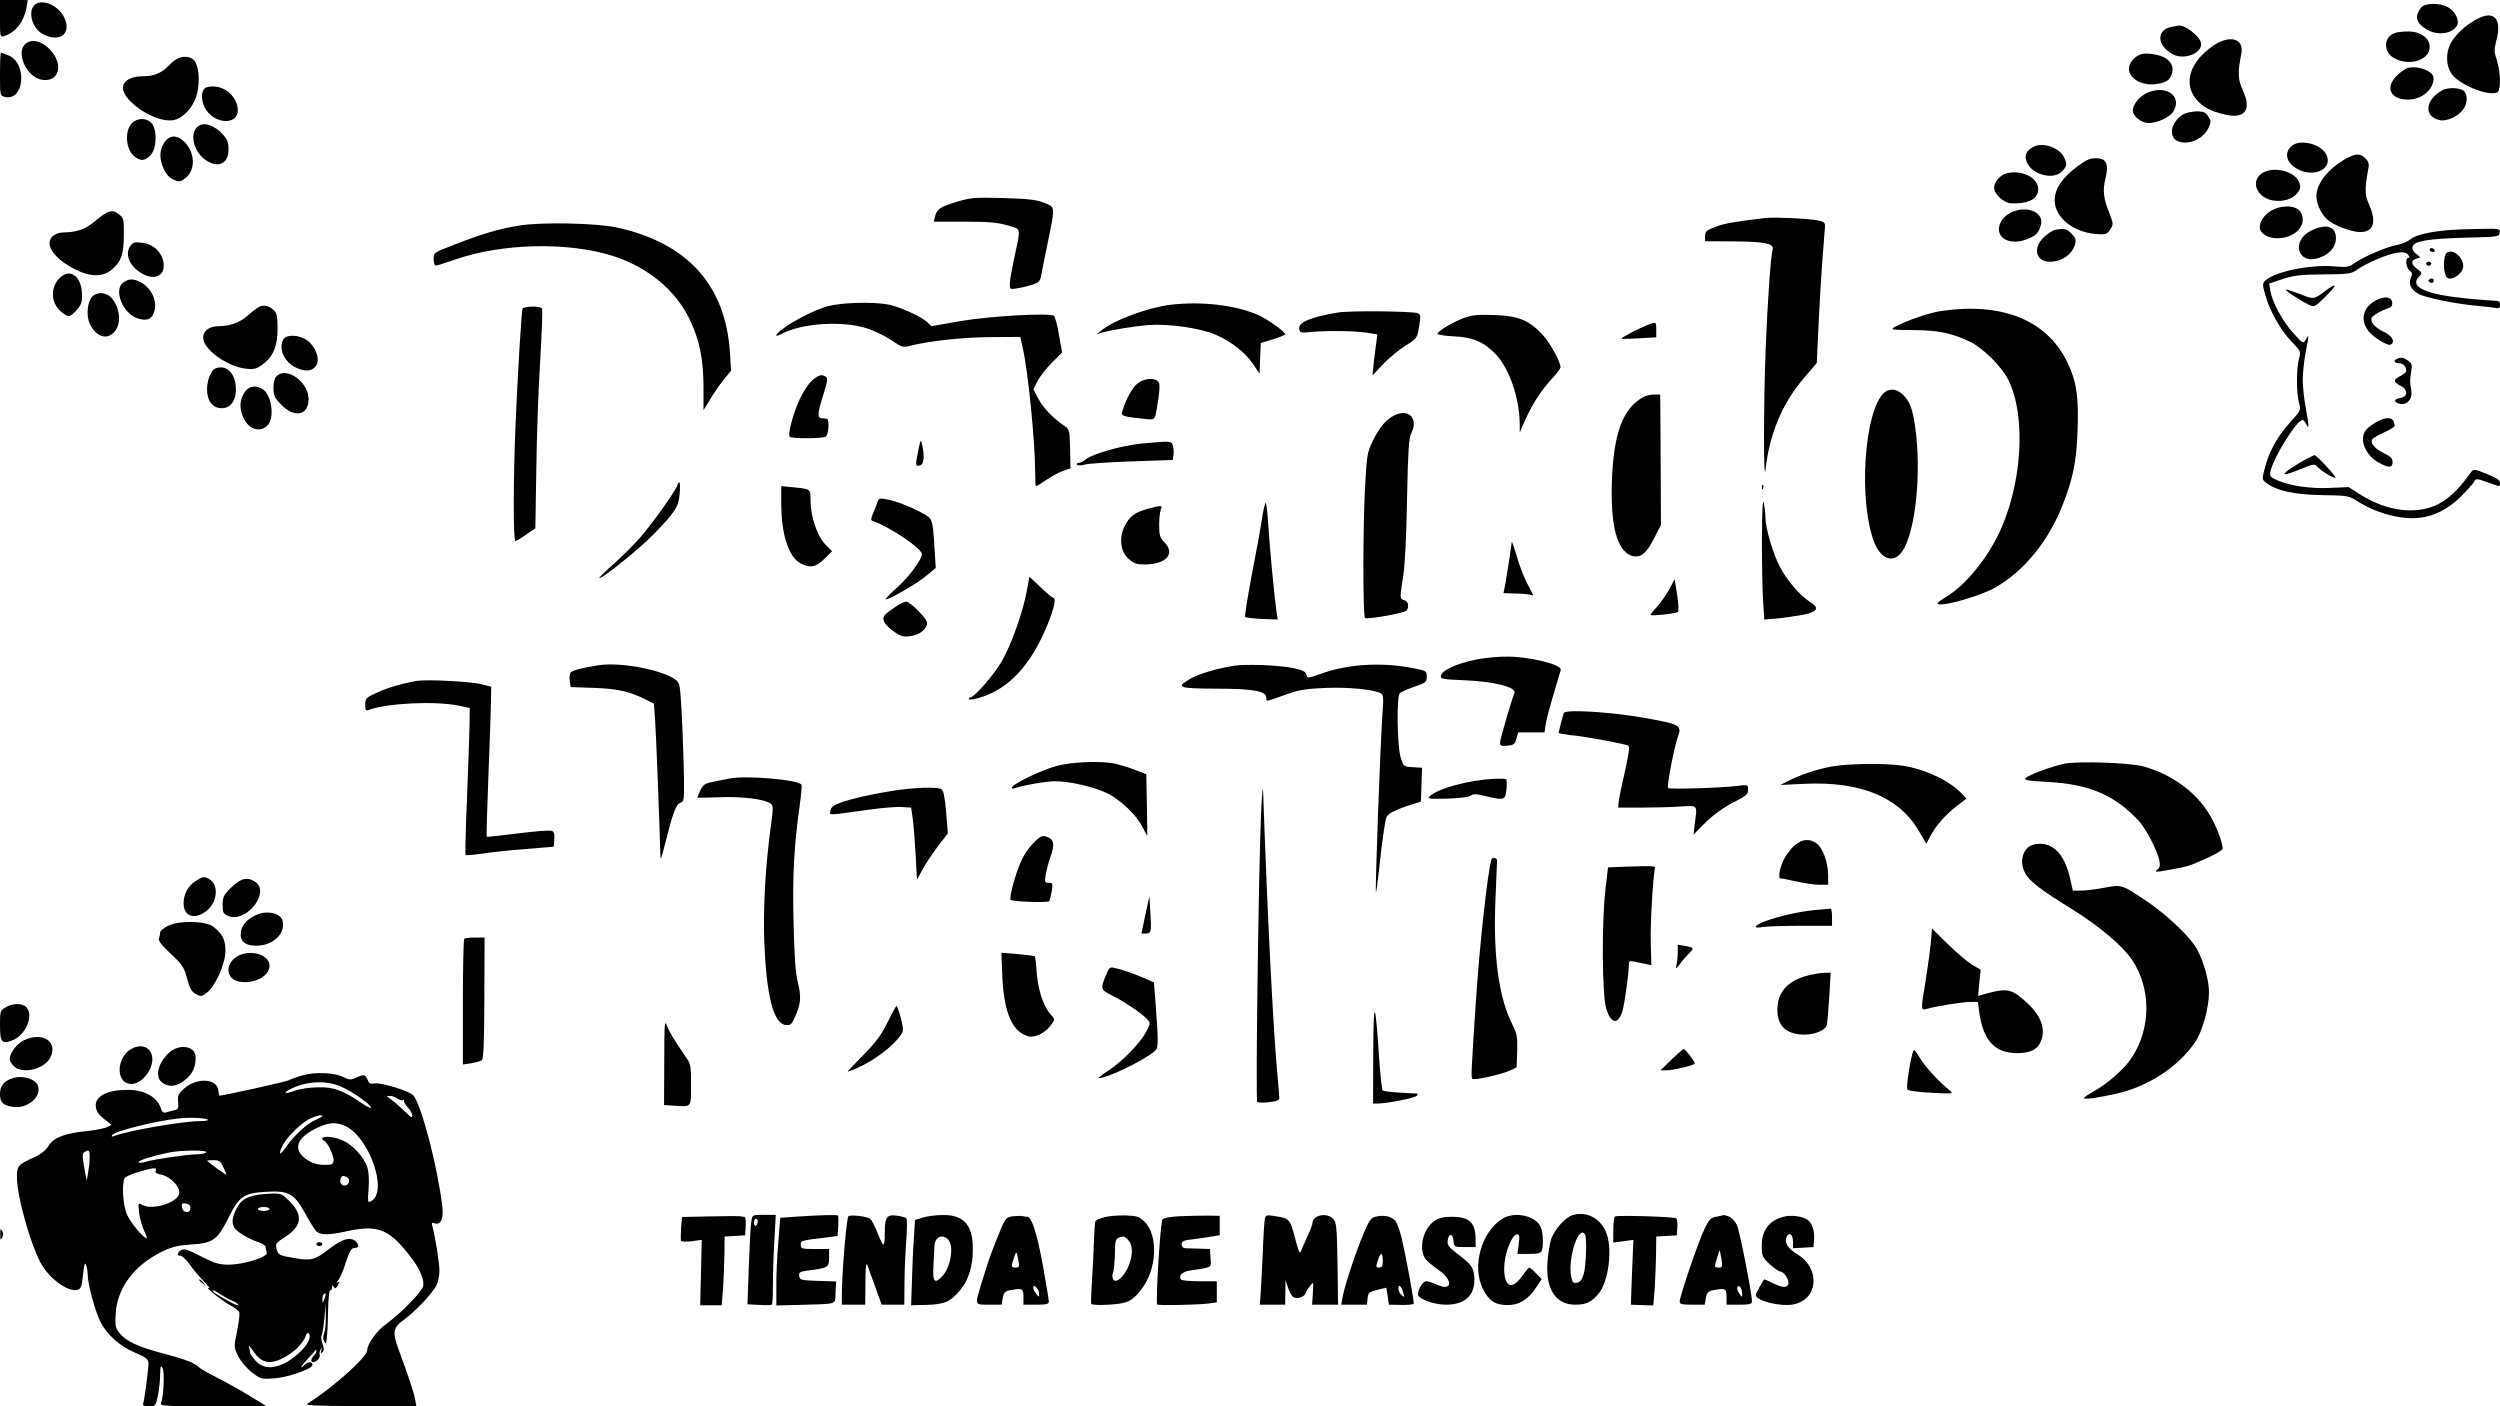 <?xml version="1.0" standalone="no"?>
<!DOCTYPE svg PUBLIC "-//W3C//DTD SVG 20010904//EN"
 "http://www.w3.org/TR/2001/REC-SVG-20010904/DTD/svg10.dtd">
<svg version="1.0" xmlns="http://www.w3.org/2000/svg"
 width="1280pt" height="720pt" viewBox="0 0 1280 720"
 preserveAspectRatio="xMidYMid meet">

<g transform="translate(0,720) scale(0.1,-0.1)"
fill="#000000" stroke="none">
<path d="M0 7104 c0 -94 0 -95 23 -88 56 17 100 74 112 142 l7 42 -71 0 -71 0
0 -96z"/>
<path d="M190 7183 c-52 -21 -33 -125 30 -158 85 -44 146 1 111 81 -26 58 -96
96 -141 77z"/>
<path d="M12398 7163 c-37 -44 -29 -80 25 -113 55 -34 134 -24 157 20 14 27
-11 75 -50 95 -40 21 -113 20 -132 -2z"/>
<path d="M12685 7104 c-50 -26 -95 -64 -126 -107 -36 -50 -40 -122 -9 -172 34
-55 183 -118 234 -99 22 8 21 99 0 165 -14 41 -14 57 -5 92 33 117 -5 167 -94
121z"/>
<path d="M11120 7063 c-82 -15 -78 -98 7 -142 55 -28 143 4 143 53 0 35 -83
102 -118 95 -4 -1 -18 -4 -32 -6z"/>
<path d="M12254 7028 c-49 -23 -50 -91 -2 -122 77 -48 188 -17 188 54 0 46
-49 80 -113 79 -29 0 -62 -5 -73 -11z"/>
<path d="M11336 6969 c-124 -83 -160 -195 -90 -279 33 -38 73 -60 144 -76 103
-25 140 22 94 122 -27 59 -28 90 -8 192 14 73 -58 95 -140 41z"/>
<path d="M125 6970 c-35 -38 -1 -134 58 -167 38 -21 85 -16 103 12 55 84 -95
228 -161 155z"/>
<path d="M0 6820 c0 -107 0 -110 24 -116 100 -25 118 171 20 212 -19 8 -36 14
-39 14 -3 0 -5 -49 -5 -110z"/>
<path d="M10965 6923 c-33 -8 -65 -45 -65 -73 0 -57 76 -95 154 -78 36 7 50
16 61 38 18 35 8 69 -27 92 -26 17 -93 29 -123 21z"/>
<path d="M905 6898 c-11 -6 -27 -19 -35 -28 -38 -41 -78 -60 -130 -60 -113 0
-145 -60 -69 -132 73 -70 177 -110 232 -89 50 19 95 77 108 139 13 66 6 138
-18 164 -18 20 -58 23 -88 6z"/>
<path d="M12332 6853 c-12 -2 -38 -19 -57 -37 -66 -62 -38 -126 54 -126 70 0
131 51 131 110 0 34 -72 64 -128 53z"/>
<path d="M1058 6753 c-26 -7 -32 -56 -12 -99 46 -97 188 -99 170 -2 -14 73
-87 120 -158 101z"/>
<path d="M12505 6738 c-89 -49 -97 -135 -14 -153 34 -8 92 17 119 53 25 31 26
80 3 98 -22 16 -81 17 -108 2z"/>
<path d="M10994 6725 c-39 -17 -74 -60 -74 -91 0 -29 44 -64 81 -64 44 0 106
29 125 57 51 79 -34 141 -132 98z"/>
<path d="M11179 6615 c-33 -18 -59 -57 -59 -89 0 -84 145 -70 187 18 15 32 15
37 -1 60 -13 21 -24 26 -59 26 -23 -1 -54 -7 -68 -15z"/>
<path d="M670 6563 c-32 -41 -24 -127 14 -160 35 -30 57 -29 87 3 32 34 35
130 5 163 -28 31 -79 28 -106 -6z"/>
<path d="M1030 6562 c-69 -24 -45 -147 37 -190 59 -32 103 -4 103 64 0 36 -6
51 -32 79 -33 36 -80 56 -108 47z"/>
<path d="M840 6468 c-25 -41 -25 -81 -1 -134 12 -27 29 -45 50 -54 29 -12 35
-11 59 7 54 40 52 131 -4 187 -38 38 -79 35 -104 -6z"/>
<path d="M11730 6450 c-39 -39 -20 -92 44 -121 86 -38 172 13 136 81 -30 56
-140 80 -180 40z"/>
<path d="M10411 6448 c-36 -19 -47 -42 -35 -75 23 -66 137 -98 182 -50 25 27
27 36 10 71 -22 50 -109 80 -157 54z"/>
<path d="M12012 6388 c-92 -52 -152 -127 -152 -193 0 -40 28 -98 59 -122 32
-26 103 -54 149 -60 82 -9 105 43 61 141 -22 50 -22 78 -3 183 5 23 1 36 -15
52 -27 27 -48 26 -99 -1z"/>
<path d="M10628 6342 c-73 -57 -108 -110 -108 -168 0 -86 94 -163 211 -172 51
-4 57 -2 73 23 17 26 17 29 -4 84 -31 77 -35 115 -20 177 18 76 5 104 -49 104
-32 0 -52 -9 -103 -48z"/>
<path d="M11576 6309 c-53 -42 -19 -120 59 -135 52 -9 104 6 128 38 17 23 18
31 8 57 -25 58 -141 83 -195 40z"/>
<path d="M10275 6313 c-33 -8 -65 -44 -65 -74 0 -33 50 -79 88 -80 78 -3 126
17 136 57 16 64 -72 118 -159 97z"/>
<path d="M4896 6166 c-84 -26 -100 -37 -109 -76 l-6 -25 157 0 c124 0 170 -4
221 -19 72 -22 69 -3 32 -176 -11 -52 -21 -108 -21 -124 0 -28 1 -28 39 -22
22 3 57 12 78 19 33 11 39 17 45 52 4 22 19 99 34 170 37 183 38 173 -21 197
-40 16 -81 20 -210 24 -148 4 -166 2 -239 -20z"/>
<path d="M11680 6140 c-61 -11 -110 -57 -110 -105 0 -29 42 -55 88 -55 73 0
132 43 132 95 0 52 -42 77 -110 65z"/>
<path d="M10316 6120 c-64 -20 -100 -83 -72 -126 22 -32 76 -41 131 -20 49 19
62 32 74 73 17 59 -54 98 -133 73z"/>
<path d="M550 6113 c-8 -3 -37 -23 -63 -45 -50 -42 -94 -57 -159 -58 -50 0
-82 -31 -73 -68 10 -40 59 -86 131 -122 77 -39 142 -39 188 1 47 41 59 76 60
172 1 82 -1 90 -23 108 -24 19 -35 22 -61 12z"/>
<path d="M9040 6084 c-162 -19 -209 -28 -256 -45 -47 -18 -54 -24 -54 -47 l0
-27 148 -1 c158 -1 207 -11 198 -42 -10 -32 -26 -265 -36 -512 -11 -283 -11
-713 0 -610 20 178 86 336 195 463 l67 79 9 196 c5 109 14 260 20 337 6 77 12
151 13 164 1 21 -5 26 -34 32 -44 10 -224 18 -270 13z"/>
<path d="M2658 6045 c-105 -17 -187 -41 -330 -97 -107 -41 -108 -41 -108 -75
0 -18 5 -33 11 -33 6 0 49 14 96 30 241 85 582 93 813 19 177 -58 316 -172
389 -320 52 -107 72 -203 73 -351 l0 -118 35 57 c19 32 50 77 70 101 l36 44
-6 96 c-23 343 -218 558 -578 637 -105 23 -389 29 -501 10z"/>
<path d="M11833 6019 c-102 -50 -72 -173 35 -141 57 17 92 56 92 103 0 61 -50
76 -127 38z"/>
<path d="M10522 6023 c-12 -2 -38 -19 -57 -37 -59 -56 -42 -126 31 -126 61 0
116 39 129 92 5 21 1 33 -19 52 -24 25 -37 28 -84 19z"/>
<path d="M12550 6023 c-104 -8 -181 -25 -208 -48 -15 -12 -47 -26 -72 -30 -49
-8 -173 -61 -219 -95 -26 -18 -38 -19 -99 -14 -119 11 -302 -26 -352 -71 -16
-15 -17 -21 -4 -68 21 -82 80 -187 135 -244 49 -51 50 -52 40 -90 -14 -49 -14
-177 0 -226 10 -37 9 -39 -46 -100 -64 -70 -106 -146 -129 -233 -15 -58 -15
-59 7 -76 50 -40 145 -61 287 -63 133 -2 136 -3 185 -34 64 -41 142 -69 219
-80 117 -17 215 18 305 106 32 32 63 66 68 76 9 18 12 18 68 -2 71 -25 65 -25
65 -3 0 14 -18 26 -67 45 -64 26 -69 26 -81 10 -100 -142 -185 -196 -312 -196
-80 -1 -177 30 -257 82 l-58 37 -92 -4 c-102 -5 -206 10 -271 38 -39 17 -42
22 -37 47 16 73 135 263 164 263 4 0 13 -10 19 -22 15 -33 15 -6 -3 85 -8 43
-15 107 -15 142 0 35 7 99 15 142 18 93 18 95 1 65 -13 -23 -13 -23 -64 32
-55 61 -109 160 -118 218 l-6 36 68 23 c57 19 93 23 210 24 128 1 143 3 172
24 48 34 158 81 205 87 32 5 46 2 56 -10 9 -11 10 -16 2 -16 -17 0 -13 -51 6
-65 14 -10 15 -17 7 -36 -14 -31 -1 -60 37 -83 32 -19 186 -51 294 -61 39 -3
82 -9 98 -11 22 -5 27 -2 27 15 0 15 -6 21 -22 21 -13 0 -72 5 -133 10 -227
22 -313 60 -258 116 16 15 15 18 -10 36 -33 24 -35 44 -5 54 l21 6 -22 18
c-14 10 -22 24 -19 36 5 29 77 42 270 47 168 4 173 5 176 25 3 21 1 22 -100
20 -57 -1 -123 -3 -148 -5z"/>
<path d="M665 5937 c-23 -35 -6 -88 40 -123 75 -57 144 -34 132 43 -9 53 -53
94 -110 100 -40 5 -47 3 -62 -20z"/>
<path d="M12440 5920 c0 -5 7 -10 16 -10 8 0 12 5 9 10 -3 6 -10 10 -16 10 -5
0 -9 -4 -9 -10z"/>
<path d="M12528 5906 c-22 -16 -19 -115 3 -129 21 -13 66 14 78 46 17 44 -46
109 -81 83z"/>
<path d="M12422 5849 c2 -6 8 -10 13 -10 5 0 11 4 13 10 2 6 -4 11 -13 11 -9
0 -15 -5 -13 -11z"/>
<path d="M305 5776 c-48 -48 -45 -127 6 -170 39 -33 45 -33 80 5 23 25 29 40
29 76 0 97 -60 144 -115 89z"/>
<path d="M12441 5771 c-10 -6 -10 -10 -1 -16 13 -8 24 -1 19 14 -3 6 -10 7
-18 2z"/>
<path d="M632 5754 c-52 -36 -5 -158 72 -184 47 -15 72 -6 85 32 19 54 -13
124 -69 153 -37 19 -60 19 -88 -1z"/>
<path d="M11905 5710 c-59 -44 -59 -44 -130 -15 -37 14 -69 24 -71 22 -5 -5
78 -59 119 -78 27 -12 30 -10 85 44 62 62 60 74 -3 27z"/>
<path d="M478 5687 c-24 -18 -36 -75 -26 -120 13 -60 64 -102 104 -87 66 25
72 133 12 198 -24 24 -64 28 -90 9z"/>
<path d="M12180 5669 c-76 -31 -100 -97 -57 -159 22 -34 102 -84 118 -74 24
14 7 45 -36 65 -46 22 -71 51 -62 72 5 12 53 39 90 51 12 4 17 14 15 28 -3 26
-30 32 -68 17z"/>
<path d="M4234 5631 c-63 -18 -174 -74 -231 -118 -37 -28 -38 -42 -2 -23 101
55 308 69 434 30 39 -12 96 -40 128 -61 53 -37 61 -39 95 -30 95 25 269 44
412 45 l154 1 12 -54 c28 -122 63 -477 64 -633 0 -43 2 -78 4 -78 2 0 27 15
55 34 28 19 67 40 86 46 l36 12 -2 100 c-3 99 -3 100 -33 120 -57 39 -108 93
-131 139 l-24 46 22 43 c12 24 45 66 74 94 l51 51 -16 90 c-8 50 -20 94 -26
98 -21 16 -327 -1 -479 -27 l-148 -26 -22 21 c-31 29 -140 78 -200 90 -80 15
-244 10 -313 -10z"/>
<path d="M5996 5640 c-118 -14 -294 -79 -361 -135 l-20 -17 20 7 c43 14 171
35 248 41 104 7 264 -16 342 -50 82 -37 151 -91 190 -149 l34 -50 3 79 3 78
63 19 c34 10 62 22 62 26 0 13 -95 80 -142 100 -115 49 -285 69 -442 51z"/>
<path d="M1325 5628 c-11 -6 -37 -26 -57 -44 -39 -35 -91 -54 -148 -54 -48 0
-80 -24 -80 -59 0 -60 126 -150 222 -159 41 -4 53 0 83 22 55 42 76 94 76 183
0 61 -4 80 -18 94 -25 24 -54 30 -78 17z"/>
<path d="M2675 5618 c-5 -18 -24 -324 -35 -583 -12 -278 -13 -605 -1 -605 5 0
30 15 55 33 l47 32 5 305 c2 168 11 419 20 557 8 139 13 257 9 263 -9 15 -95
13 -100 -2z"/>
<path d="M9941 5608 c-61 -8 -188 -52 -241 -83 -23 -13 -15 -14 90 -15 130 0
203 -15 297 -60 67 -33 159 -124 194 -192 97 -189 72 -556 -55 -806 -66 -131
-171 -254 -263 -309 -24 -14 -43 -28 -43 -32 0 -25 217 35 298 82 145 84 268
234 341 417 55 139 72 224 78 381 7 178 -5 258 -54 358 -105 212 -331 304
-642 259z"/>
<path d="M6850 5600 c-140 -24 -203 -50 -198 -83 3 -20 7 -22 58 -17 83 8 218
6 284 -3 l58 -9 -6 -46 c-4 -26 -9 -73 -13 -106 l-6 -58 53 56 c29 31 81 74
114 95 61 38 62 39 72 100 8 51 8 61 -6 67 -24 11 -349 14 -410 4z"/>
<path d="M7495 5572 c-58 -22 -135 -68 -135 -81 0 -5 37 -11 83 -13 99 -4 158
-30 219 -96 67 -73 117 -220 119 -350 l0 -47 17 40 c44 102 88 172 156 245 20
22 36 44 36 49 0 28 -53 125 -91 166 -70 76 -125 98 -249 102 -84 3 -115 0
-155 -15z"/>
<path d="M8425 5532 c-54 -23 -128 -63 -123 -66 1 -2 42 -1 91 2 l87 5 0 38
c0 44 0 44 -55 21z"/>
<path d="M1450 5461 c-25 -47 5 -114 65 -143 49 -24 88 -19 106 14 17 32 -5
92 -45 123 -42 32 -110 35 -126 6z"/>
<path d="M12273 5363 c-22 -8 -14 -23 11 -23 21 0 36 -16 36 -41 0 -4 -13 -15
-30 -24 -38 -20 -38 -30 1 -50 40 -21 38 -58 -4 -63 -33 -4 -31 -25 2 -30 37
-6 64 26 57 68 -8 44 -8 56 0 101 5 31 2 39 -17 53 -24 16 -35 18 -56 9z"/>
<path d="M1102 5313 c-21 -8 -42 -60 -42 -106 0 -60 29 -97 76 -97 48 0 77 45
71 113 -6 72 -52 112 -105 90z"/>
<path d="M1416 5274 c-10 -9 -16 -33 -16 -60 0 -38 6 -51 38 -84 67 -72 142
-58 142 26 0 88 -113 169 -164 118z"/>
<path d="M4159 5253 c-18 -16 -47 -58 -65 -98 -33 -72 -62 -180 -51 -191 10
-11 175 -10 186 1 15 16 18 89 4 91 -7 1 -20 2 -28 3 -21 2 -19 28 11 122 21
66 23 83 12 90 -21 14 -35 10 -69 -18z"/>
<path d="M5822 5235 c-26 -22 -58 -81 -76 -142 -7 -23 1 -26 117 -38 54 -5 50
-12 67 98 9 61 9 81 0 93 -19 22 -75 17 -108 -11z"/>
<path d="M1250 5188 c-23 -39 -25 -76 -6 -122 26 -62 83 -84 124 -46 41 39 23
163 -27 190 -38 20 -70 12 -91 -22z"/>
<path d="M9664 5200 c-106 -42 -154 -497 -78 -748 31 -103 93 -141 143 -88 69
73 108 360 82 607 -13 116 -27 164 -59 199 -31 33 -58 42 -88 30z"/>
<path d="M8415 5168 c-106 -58 -153 -185 -162 -429 -8 -229 25 -357 100 -384
44 -15 77 10 116 89 l35 68 -1 252 c-1 138 -2 288 -2 334 l-1 82 -32 0 c-18 0
-42 -6 -53 -12z"/>
<path d="M7145 5076 c-45 -20 -81 -61 -115 -131 -29 -59 -32 -75 -40 -222 -12
-201 -13 -680 -1 -687 13 -9 205 26 213 38 14 21 8 48 -12 53 -24 6 -24 9 -6
120 9 54 17 206 20 396 5 245 9 314 21 337 38 73 -8 128 -80 96z"/>
<path d="M12170 5041 c-19 -11 -44 -28 -54 -40 -40 -44 -9 -129 62 -169 52
-29 72 -28 72 2 0 19 -10 29 -45 46 -47 23 -71 52 -59 71 4 6 31 22 60 35 30
13 54 28 54 33 0 44 -33 52 -90 22z"/>
<path d="M4702 4896 c-16 -80 -16 -85 8 -79 21 6 25 44 11 108 -6 27 -8 25
-19 -29z"/>
<path d="M5845 4929 c-99 -10 -247 -51 -284 -80 -13 -11 -30 -19 -38 -19 -8 0
-12 -4 -9 -9 4 -5 21 -5 43 1 21 5 130 12 243 16 l205 7 3 24 c2 12 1 34 -2
47 -7 27 -9 27 -161 13z"/>
<path d="M11815 4853 c-63 -33 -128 -77 -117 -81 6 -2 42 10 81 26 62 26 72
28 83 15 18 -22 89 -65 96 -59 5 6 -98 116 -108 116 -3 -1 -18 -8 -35 -17z"/>
<path d="M3470 4720 c0 -18 -132 -204 -194 -274 -33 -38 -96 -100 -139 -138
-42 -37 -73 -68 -68 -68 18 0 201 147 272 219 116 119 133 145 139 212 3 33 2
59 -2 59 -4 0 -8 -4 -8 -10z"/>
<path d="M9021 4704 c0 -11 3 -14 6 -6 3 7 2 16 -1 19 -3 4 -6 -2 -5 -13z"/>
<path d="M4000 4623 c0 -160 38 -276 100 -308 48 -25 79 -19 121 24 l39 39
-34 34 c-41 41 -76 144 -76 224 0 61 2 60 -87 69 l-63 6 0 -88z"/>
<path d="M9021 4445 c0 -121 2 -264 6 -319 l6 -98 71 6 c39 4 98 13 131 19 72
15 82 35 31 66 -50 32 -116 108 -153 179 -35 67 -73 195 -74 251 0 20 -4 54
-8 76 -6 26 -9 -36 -10 -180z"/>
<path d="M4494 4633 c-3 -10 -13 -36 -22 -57 -14 -34 -15 -40 -2 -44 83 -28
250 -140 250 -169 0 -28 -69 -121 -129 -173 -33 -30 -59 -56 -56 -58 8 -8 164
82 209 121 l47 39 -6 97 c-10 156 -9 155 -63 184 -61 33 -137 63 -185 71 -31
6 -38 4 -43 -11z"/>
<path d="M6461 4542 c-7 -48 -31 -179 -53 -291 -21 -112 -36 -206 -33 -210 4
-3 43 -8 87 -10 l80 -3 -6 38 c-10 67 -35 324 -42 442 -4 62 -10 114 -13 117
-4 2 -13 -35 -20 -83z"/>
<path d="M5877 4595 c-66 -18 -93 -38 -118 -87 -31 -61 -23 -132 20 -170 25
-23 41 -28 81 -28 110 0 159 54 103 112 -25 26 -28 37 -28 91 0 34 4 70 9 80
10 20 1 21 -67 2z"/>
<path d="M7740 4425 c-1 -16 -27 -187 -35 -226 l-7 -36 68 -2 c37 -1 72 -5 77
-8 11 -7 10 -3 -26 64 -15 29 -38 89 -51 135 -14 46 -25 79 -26 73z"/>
<path d="M5270 4246 c0 -2 -6 -37 -14 -78 -22 -111 -77 -266 -126 -352 -40
-70 -141 -186 -161 -186 -5 0 -9 -4 -9 -9 0 -6 24 -3 53 6 153 45 267 168 353
382 33 82 43 131 25 131 -4 0 -34 25 -65 55 -31 30 -56 53 -56 51z"/>
<path d="M8548 4185 c-15 -27 -42 -67 -62 -89 -20 -21 -36 -41 -36 -44 0 -8
133 7 141 15 5 5 3 44 -4 88 l-13 80 -26 -50z"/>
<path d="M4585 4093 c-64 -43 -69 -51 -57 -78 6 -13 29 -36 52 -51 32 -22 48
-26 81 -21 43 6 75 28 85 59 4 14 -7 32 -42 68 -27 28 -55 50 -64 50 -8 0 -33
-12 -55 -27z"/>
<path d="M7600 3830 c-111 -15 -214 -56 -222 -88 -5 -18 3 -20 121 -25 150 -6
268 -36 255 -65 -15 -36 -74 -238 -74 -255 0 -15 7 -18 37 -15 33 3 39 7 47
36 l9 32 67 0 68 0 6 43 c4 23 22 92 40 152 18 61 35 117 37 125 8 28 -170 71
-286 68 -27 0 -75 -4 -105 -8z"/>
<path d="M3065 3794 c-80 -12 -134 -26 -143 -37 -5 -7 -8 -26 -5 -43 l5 -32
121 -4 c123 -5 176 -17 264 -60 l41 -21 6 -81 c5 -66 23 -538 27 -691 1 -34 4
-26 23 50 42 166 56 206 79 214 19 7 20 14 19 127 -3 148 -11 349 -18 431 -5
57 -8 63 -39 82 -81 47 -275 81 -380 65z"/>
<path d="M6315 3791 c-90 -15 -179 -42 -222 -67 -75 -44 -61 -49 135 -50 193
0 258 -13 255 -48 -1 -12 4 -16 15 -12 10 3 51 17 92 32 61 22 98 28 201 32
120 4 241 -8 279 -28 13 -7 15 -22 8 -107 -11 -161 -39 -918 -33 -911 2 1 8
50 15 108 11 110 27 229 36 268 5 25 39 43 129 72 l50 16 3 86 3 87 -48 3
c-46 3 -47 4 -61 48 -19 58 -22 313 -5 331 6 6 40 21 75 33 58 20 63 24 63 51
0 29 -3 31 -60 42 -157 33 -330 25 -465 -21 -90 -31 -86 -31 -92 -8 -4 14 -22
22 -64 31 -77 16 -246 22 -309 12z"/>
<path d="M2135 3714 c-70 -12 -154 -36 -207 -61 -54 -25 -58 -29 -58 -61 0
-28 3 -33 18 -27 90 35 342 47 462 22 l55 -12 -1 -90 c-1 -49 -7 -218 -13
-374 -7 -156 -10 -286 -7 -289 3 -2 40 1 83 7 43 7 143 18 223 24 l145 12 3
38 c2 27 -1 39 -13 43 -9 4 -87 -2 -173 -13 -86 -11 -158 -19 -160 -17 -2 1 2
145 9 321 7 175 13 347 13 383 l1 64 -55 14 c-57 13 -273 24 -325 16z"/>
<path d="M8006 3549 c-10 -35 -26 -97 -26 -101 0 -3 28 -8 63 -12 77 -7 279
-45 294 -54 8 -5 2 -45 -17 -130 -16 -68 -30 -138 -32 -155 l-3 -32 110 0 c61
0 151 2 200 5 102 6 95 14 82 -89 l-6 -54 46 47 c53 54 106 92 181 130 43 22
52 31 52 53 0 26 0 26 -57 19 -74 -10 -342 -18 -352 -11 -9 5 31 211 49 260
23 62 14 67 -180 101 -174 30 -398 43 -404 23z"/>
<path d="M5412 3279 c-75 -19 -232 -95 -232 -112 0 -5 8 -6 18 -2 38 14 156
35 203 35 76 0 197 -28 265 -60 72 -35 154 -114 185 -177 12 -24 22 -43 23
-41 0 2 0 73 -2 158 l-3 156 -57 22 c-31 12 -77 26 -102 32 -72 15 -217 10
-298 -11z"/>
<path d="M10570 3290 c-63 -13 -187 -59 -199 -74 -9 -10 13 -14 106 -19 217
-11 346 -65 471 -197 38 -40 98 -155 108 -206 5 -27 2 -38 -12 -48 -15 -12 -5
-12 60 0 98 17 104 19 199 62 42 19 77 40 77 47 0 33 -36 126 -72 182 -71 113
-191 199 -334 239 -69 19 -332 28 -404 14z"/>
<path d="M9375 3275 c-77 -15 -158 -42 -220 -74 l-40 -20 125 6 c287 13 483
-68 584 -241 l39 -66 19 37 c31 57 77 110 134 154 l52 40 -21 23 c-65 69 -187
127 -307 146 -88 13 -279 11 -365 -5z"/>
<path d="M3735 3214 c-11 -3 -45 -9 -76 -15 -50 -10 -58 -15 -73 -45 -9 -19
-16 -36 -16 -38 0 -1 50 0 111 2 115 5 233 -9 264 -32 15 -11 15 -20 1 -121
-27 -200 -39 -414 -33 -585 11 -279 47 -421 110 -428 24 -3 30 2 48 43 30 67
32 102 14 175 -12 47 -18 131 -22 307 -6 239 2 389 32 603 7 52 11 98 9 102
-16 26 -284 49 -369 32z"/>
<path d="M7655 3213 c-135 -7 -291 -49 -335 -90 -13 -13 -1 -14 90 -12 63 2
111 8 120 15 12 10 28 10 75 -2 98 -23 102 -21 108 34 3 26 2 49 -1 52 -4 3
-29 4 -57 3z"/>
<path d="M6457 3045 c-13 -295 -29 -1477 -20 -1486 5 -5 32 -6 61 -2 39 4 52
10 52 22 0 9 -4 63 -10 121 -22 243 -51 818 -73 1450 -1 36 -5 -11 -10 -105z"/>
<path d="M4605 3156 c-116 -16 -248 -45 -305 -67 -32 -12 -46 -23 -48 -39 -4
-26 -25 -26 201 5 64 9 139 15 165 13 l47 -3 8 -55 c4 -30 11 -113 15 -184 l7
-130 29 53 c15 29 51 82 78 118 l51 66 -7 86 c-3 47 -10 100 -14 116 -8 29
-10 30 -73 32 -35 1 -104 -4 -154 -11z"/>
<path d="M5284 2876 c-43 -45 -72 -110 -101 -219 -8 -32 -12 -61 -9 -64 10
-10 193 -16 198 -7 3 5 9 28 13 52 6 39 5 42 -15 42 -21 0 -22 3 -16 41 4 23
15 66 26 96 20 58 16 85 -16 97 -28 11 -37 7 -80 -38z"/>
<path d="M9186 2870 c-18 -17 -43 -50 -55 -75 -21 -44 -28 -97 -13 -93 4 1 39
-6 79 -15 40 -9 92 -17 117 -17 l46 0 0 48 c0 64 -26 137 -57 162 -37 29 -76
25 -117 -10z"/>
<path d="M10382 2860 c-31 -29 -38 -80 -16 -125 20 -43 77 -88 241 -189 138
-85 261 -189 308 -259 100 -147 99 -352 -1 -503 -38 -58 -123 -132 -196 -173
-26 -14 -48 -29 -48 -33 0 -9 71 1 169 23 161 37 314 137 400 263 37 54 71
176 71 255 0 61 -25 152 -60 219 -30 58 -147 171 -249 241 -138 93 -136 93
-226 76 -42 -8 -96 -15 -119 -15 l-43 0 -13 58 c-26 118 -80 182 -154 182 -28
0 -49 -7 -64 -20z"/>
<path d="M7636 2798 c-19 -58 -62 -450 -80 -733 -24 -361 -25 -385 -17 -389
12 -8 151 24 190 42 l36 17 3 82 c2 71 -1 89 -22 132 -73 142 -102 357 -89
653 4 101 8 187 8 192 0 15 -25 19 -29 4z"/>
<path d="M8334 2763 l-101 -4 -13 -112 c-20 -170 -17 -537 3 -608 25 -84 62
-89 85 -12 10 35 32 193 32 237 0 15 5 17 30 12 17 -3 42 -9 58 -12 l27 -6 -3
114 c-3 89 10 322 21 382 2 13 -7 13 -139 9z"/>
<path d="M1003 2690 c-39 -24 -63 -67 -63 -115 0 -67 55 -86 116 -40 58 44 66
137 15 164 -26 15 -31 14 -68 -9z"/>
<path d="M1184 2656 c-39 -38 -44 -49 -44 -88 0 -41 3 -47 29 -58 91 -37 216
120 139 174 -40 28 -76 20 -124 -28z"/>
<path d="M5864 2515 l-20 -95 22 0 c28 0 30 8 24 108 l-5 83 -21 -96z"/>
<path d="M9320 2543 c-80 -6 -170 -23 -251 -49 -83 -26 -109 -52 -41 -40 20 3
108 6 195 6 l157 0 0 45 c0 25 -3 44 -7 43 -5 -1 -28 -3 -53 -5z"/>
<path d="M1321 2519 c-50 -20 -80 -50 -87 -85 -9 -51 17 -76 80 -76 85 0 152
66 132 130 -12 36 -75 51 -125 31z"/>
<path d="M863 2461 c-24 -11 -43 -27 -43 -35 0 -8 -3 -22 -6 -31 -5 -11 13
-34 60 -78 60 -56 68 -69 84 -127 13 -50 23 -68 44 -79 25 -14 29 -14 55 5 45
33 96 146 97 213 1 60 -14 89 -63 127 -39 29 -171 32 -228 5z"/>
<path d="M9886 2374 c-4 -40 -16 -126 -26 -191 -26 -153 -26 -157 3 -149 48
14 184 36 223 36 l41 0 6 -47 c19 -150 81 -217 199 -215 63 1 99 18 116 58 28
59 4 131 -65 195 -79 74 -103 81 -201 55 l-54 -15 6 67 7 67 -43 25 c-23 14
-79 61 -124 105 l-82 81 -6 -72z"/>
<path d="M2377 2393 c-4 -3 -7 -150 -7 -325 l0 -318 43 6 c23 4 47 11 54 16 9
7 12 91 13 319 l1 309 -49 0 c-27 0 -52 -3 -55 -7z"/>
<path d="M8590 2324 c0 -22 -3 -50 -6 -64 -5 -24 -5 -24 18 5 12 17 33 41 46
54 27 27 26 30 -22 38 l-36 6 0 -39z"/>
<path d="M1201 2294 c-51 -43 -38 -108 24 -120 74 -14 155 28 155 81 0 64
-118 90 -179 39z"/>
<path d="M5132 2198 c9 -186 52 -283 134 -304 34 -9 88 19 116 59 20 28 20 28
0 50 -42 46 -69 131 -76 240 -2 32 -6 60 -8 61 -1 2 -41 7 -87 11 l-84 7 5
-124z"/>
<path d="M5665 2213 c-32 -77 -32 -79 27 -109 65 -33 157 -94 181 -122 18 -19
18 -21 -4 -63 -29 -58 -120 -151 -193 -200 -34 -21 -56 -39 -50 -39 44 0 232
91 287 139 19 16 19 40 1 278 l-6 73 -45 20 c-50 22 -112 44 -155 54 -25 6
-29 2 -43 -31z"/>
<path d="M9251 2204 c-101 -27 -151 -86 -151 -176 0 -62 29 -104 82 -118 70
-20 162 4 172 44 2 11 8 76 12 144 l7 122 -34 -1 c-19 0 -58 -7 -88 -15z"/>
<path d="M28 2042 c-27 -16 -28 -20 -28 -93 0 -86 10 -98 67 -74 67 28 107
129 67 169 -20 21 -72 20 -106 -2z"/>
<path d="M7031 1808 l-1 -258 28 0 c47 1 184 28 195 39 6 6 7 11 2 12 -6 0
-46 2 -89 5 -44 2 -83 7 -87 11 -4 5 -13 87 -19 183 -19 288 -28 290 -29 8z"/>
<path d="M4545 1967 c-31 -63 -59 -102 -122 -166 -46 -46 -83 -86 -83 -87 0
-2 20 5 45 16 90 39 191 115 230 175 11 17 11 30 -3 83 -9 34 -19 62 -22 61
-3 0 -23 -37 -45 -82z"/>
<path d="M3401 1763 l-1 -221 65 -4 c77 -4 73 -9 73 118 1 69 -3 97 -16 116
-79 117 -95 144 -107 176 -12 33 -14 14 -14 -185z"/>
<path d="M121 1873 c-35 -17 -71 -65 -71 -95 0 -10 10 -27 22 -38 45 -42 159
-13 187 48 38 81 -43 131 -138 85z"/>
<path d="M683 1835 c-88 -37 -96 -185 -10 -185 51 0 107 68 107 127 -1 54 -44
80 -97 58z"/>
<path d="M870 1814 c-61 -52 -80 -129 -38 -158 31 -22 66 -20 104 6 48 33 69
75 65 130 -3 52 -80 64 -131 22z"/>
<path d="M8558 1775 l-56 -55 31 0 c32 0 135 24 144 34 5 5 -47 74 -57 75 -3
0 -30 -24 -62 -54z"/>
<path d="M9798 1823 c-14 -24 -41 -194 -32 -202 5 -6 61 -13 124 -16 106 -6
113 -5 95 10 -55 43 -130 125 -155 168 -15 27 -30 45 -32 40z"/>
<path d="M1552 1695 c-29 -8 -63 -20 -74 -26 -15 -8 -322 -76 -355 -79 -1 0
-3 12 -5 27 -7 62 -110 67 -175 10 -30 -27 -34 -36 -31 -68 3 -34 1 -39 -22
-44 -14 -3 -33 -8 -42 -11 -11 -3 -19 3 -23 18 -19 61 -83 98 -173 98 -99 0
-162 -31 -162 -79 1 -29 12 -47 53 -78 l28 -22 -23 -12 c-12 -6 -57 -15 -101
-20 -115 -11 -172 -33 -198 -75 -14 -23 -39 -43 -73 -59 -86 -38 -91 -45 -89
-113 3 -94 65 -318 118 -422 42 -83 142 -157 192 -144 17 5 22 17 28 77 5 52
10 66 15 52 5 -11 9 -35 9 -53 1 -50 39 -189 66 -241 33 -65 98 -123 177 -157
59 -25 67 -32 68 -56 0 -31 -19 -175 -26 -200 -4 -15 1 -18 29 -18 34 0 34 1
46 57 6 31 11 79 11 107 1 42 3 48 12 32 11 -19 6 -145 -7 -178 -7 -17 10 -18
266 -18 l274 0 -90 55 c-49 30 -124 72 -165 92 -41 21 -81 43 -88 50 -26 25
-71 43 -189 74 -126 33 -189 62 -223 106 -19 24 -21 38 -18 94 7 133 93 249
236 320 52 25 81 32 149 37 113 7 135 22 193 137 55 111 78 126 192 133 115 7
143 -8 198 -106 23 -43 49 -85 58 -94 18 -22 63 -23 152 -3 160 35 217 15 320
-114 58 -73 85 -131 76 -168 -8 -29 -118 -142 -193 -195 -45 -33 -93 -100 -93
-132 0 -34 -177 -192 -306 -273 -15 -9 42 -12 270 -12 l288 -1 -7 37 c-6 34
-35 121 -84 253 -33 89 -29 112 27 153 60 44 144 133 166 175 9 17 16 51 16
75 0 41 -23 185 -37 231 -4 14 -1 18 11 13 31 -12 48 21 41 82 -24 206 -105
516 -148 572 -17 22 -166 68 -200 62 -22 -4 -28 -1 -36 21 -11 26 -19 27 -67
4 -16 -7 -30 -6 -53 6 -45 24 -145 29 -209 11z m191 -57 c58 -25 157 -93 157
-109 0 -5 -19 3 -42 19 -101 69 -148 87 -228 85 -41 0 -95 -8 -119 -17 -49
-18 -66 -15 -29 5 80 43 183 50 261 17z m293 -63 c12 -8 25 -11 29 -7 3 4 5 2
3 -3 -1 -6 7 -21 20 -35 19 -20 30 -50 18 -50 -2 0 -21 17 -42 38 -22 21 -50
45 -64 54 -23 16 -23 17 -5 17 11 1 30 -6 41 -14z m-386 -90 c0 -3 -15 -11
-34 -19 -43 -18 -109 -78 -148 -134 -36 -52 -47 -49 -20 5 24 46 100 119 145
138 33 15 57 19 57 10z m-588 -17 c8 -4 -7 -8 -37 -8 -94 -1 -365 -48 -439
-76 -13 -5 -17 -4 -12 4 12 20 218 72 336 85 57 7 138 4 152 -5z m701 -31
c126 -53 227 -339 137 -387 -17 -9 -18 -6 -13 63 4 47 1 88 -7 112 -16 50 -75
114 -125 136 -43 20 -105 25 -105 9 0 -5 4 -10 8 -10 15 0 53 -79 50 -103 -3
-19 -9 -22 -50 -21 -32 0 -58 8 -86 26 -76 51 -56 113 53 164 57 27 92 30 138
11z m-1304 -164 c0 -21 -4 -56 -8 -78 l-7 -40 -13 69 c-10 56 -10 71 1 77 23
15 28 10 27 -28z m596 27 c-3 -5 -24 -10 -46 -10 -46 0 -220 -25 -266 -39 -19
-6 -33 -6 -33 -1 0 9 67 31 150 48 62 14 203 15 195 2z m88 -75 c9 -20 17 -38
17 -40 0 -4 -82 55 -99 71 -2 2 11 4 30 4 30 0 38 -5 52 -35z m-346 -19 c-4
-10 5 -16 28 -20 46 -9 97 -61 93 -95 -5 -47 -135 -89 -188 -61 -23 12 -23 12
-18 -38 3 -27 14 -68 25 -91 11 -23 17 -41 14 -41 -16 0 -82 79 -100 120 -22
47 -29 162 -12 189 5 7 37 21 72 31 79 23 93 24 86 6z m982 -35 c17 -11 7 -41
-13 -41 -19 0 -29 17 -22 35 6 17 15 18 35 6z m-804 -156 c0 -30 -39 -27 -43
3 -3 20 0 23 20 20 15 -2 23 -10 23 -23z"/>
<path d="M66 1680 c-45 -14 -66 -39 -66 -80 0 -44 15 -59 64 -67 74 -12 149
49 131 106 -11 36 -77 57 -129 41z"/>
<path d="M1310 1081 c-54 -11 -78 -28 -100 -71 -23 -44 -25 -78 -7 -100 17
-22 75 -55 120 -70 20 -6 37 -18 37 -25 0 -7 3 -20 6 -28 8 -22 -114 -61 -193
-62 -53 0 -72 6 -143 42 -65 34 -85 41 -101 33 -23 -13 -25 -30 -4 -30 8 0 28
-19 45 -42 16 -24 49 -63 72 -87 24 -24 36 -40 28 -36 -32 14 67 -66 107 -87
24 -13 45 -29 48 -37 3 -8 -2 -51 -11 -96 -17 -81 -17 -82 5 -127 12 -26 42
-62 69 -83 46 -36 49 -37 117 -32 67 4 195 49 195 68 0 17 -21 19 -36 5 -35
-35 -25 -13 11 26 22 24 41 45 43 47 1 2 2 -1 2 -7 0 -6 -7 -18 -16 -26 -8 -9
-13 -20 -9 -26 9 -15 47 12 42 31 -3 9 0 23 5 30 7 10 8 9 3 -6 -5 -15 -3 -17
6 -8 9 9 9 19 0 43 -6 18 -8 37 -4 44 4 6 10 45 14 86 l6 75 1 -62 c1 -34 -3
-74 -8 -88 -7 -17 -7 -32 0 -43 8 -14 10 -14 11 -2 1 8 3 26 4 40 2 14 4 71 5
127 1 57 6 100 11 97 5 -3 9 3 9 13 0 14 2 15 9 4 7 -11 11 -9 21 9 10 18 10
21 -2 14 -7 -4 -6 0 4 12 9 10 27 52 39 92 17 52 29 72 41 72 26 0 30 15 8 35
-27 24 -68 12 -137 -41 -71 -56 -90 -60 -178 -45 -77 13 -81 15 -90 51 -5 21
1 29 39 53 90 56 100 112 33 182 -41 42 -47 45 -93 44 -27 -1 -65 -4 -84 -8z
m70 -71 c0 -5 -13 -10 -30 -10 -16 0 -30 5 -30 10 0 6 14 10 30 10 17 0 30 -4
30 -10z m-191 -470 c17 -7 31 -16 31 -21 0 -5 -21 3 -47 18 -71 39 -83 47 -83
55 0 4 15 -3 34 -16 19 -12 48 -29 65 -36z m472 9 c-9 -22 -10 -22 -10 -3 -1
11 2 24 6 27 12 12 14 0 4 -24z m-80 -212 c-14 -36 -77 -95 -126 -118 -62 -29
-109 -25 -145 12 -16 18 -30 38 -30 45 0 7 -3 21 -6 31 -4 10 6 -1 22 -24 46
-69 95 -74 181 -20 44 28 78 66 89 99 4 12 10 16 15 11 6 -6 6 -20 0 -36z"/>
<path d="M8053 979 c-39 -11 -95 -75 -112 -126 -6 -21 -15 -73 -18 -115 -10
-137 42 -218 141 -218 55 0 81 11 117 52 56 61 78 241 40 324 -31 69 -100 103
-168 83z m62 -99 c11 -18 6 -165 -7 -205 -9 -28 -19 -41 -35 -43 -18 -3 -23 3
-29 33 -17 94 39 266 71 215z"/>
<path d="M3634 972 l-142 -3 -5 -57 c-2 -31 -2 -61 0 -65 3 -5 28 -5 55 -2
l51 7 -4 -167 -4 -168 55 0 55 0 7 84 c3 46 6 125 7 176 l1 92 53 3 52 3 3 48
c2 26 -1 47 -7 47 -5 0 -15 1 -23 3 -7 1 -77 1 -154 -1z"/>
<path d="M3847 948 c-4 -18 -9 -121 -13 -229 l-7 -197 58 -3 c31 -2 61 -2 66
1 4 3 7 42 6 85 0 44 2 146 7 228 l8 147 -60 0 c-60 0 -60 0 -65 -32z m33 -2
c0 -8 -4 -18 -10 -21 -5 -3 -10 3 -10 14 0 12 5 21 10 21 6 0 10 -6 10 -14z"/>
<path d="M4080 971 l-85 -6 -10 -125 c-6 -69 -11 -170 -10 -225 l0 -99 120 3
c201 6 180 -1 183 64 l3 56 -93 3 c-87 3 -93 4 -96 25 -3 19 3 22 45 28 103
13 108 16 108 65 l0 45 -73 0 c-67 0 -72 2 -72 21 0 23 -2 22 137 39 l51 7 4
50 c1 27 1 52 -1 54 -5 5 -91 3 -211 -5z"/>
<path d="M4344 973 c-10 -7 -34 -298 -34 -410 l0 -43 60 0 60 0 1 113 c0 71 3
105 9 92 4 -11 23 -62 41 -113 l33 -92 58 0 58 0 1 108 c0 59 4 157 9 217 4
61 5 113 1 117 -3 4 -23 10 -44 13 -57 9 -67 -5 -67 -88 0 -79 -6 -78 -39 5
-13 32 -28 61 -35 67 -15 13 -99 23 -112 14z"/>
<path d="M4725 966 l-40 -12 -6 -94 c-4 -52 -8 -151 -10 -219 l-4 -124 79 2
c93 3 120 15 170 73 45 52 68 127 67 217 -1 121 -48 172 -156 170 -33 0 -78
-6 -100 -13z m129 -112 c32 -31 14 -141 -29 -188 -39 -42 -51 -30 -46 50 2 38
5 84 5 102 2 48 39 67 70 36z"/>
<path d="M5189 973 c-41 -5 -42 -7 -90 -128 -33 -84 -44 -117 -78 -229 -30
-99 -31 -96 43 -96 l64 0 6 34 c5 28 12 35 37 40 63 12 69 9 69 -34 l0 -40 65
0 c53 0 65 3 65 16 0 9 -14 93 -31 188 -29 159 -57 246 -78 246 -5 0 -15 1
-23 3 -7 2 -29 2 -49 0z m25 -225 c6 -34 5 -38 -14 -38 -23 0 -24 5 -9 49 13
38 14 37 23 -11z m106 -171 c0 -20 0 -20 -15 -1 -20 27 -20 51 0 34 8 -7 15
-22 15 -33z"/>
<path d="M5655 968 c-22 -6 -43 -15 -46 -20 -3 -4 -6 -50 -8 -101 -1 -50 -6
-141 -10 -202 -4 -60 -6 -114 -4 -120 2 -6 37 -8 91 -5 94 6 116 16 164 76 82
102 90 280 17 350 -26 25 -38 29 -97 31 -37 1 -85 -3 -107 -9z m118 -113 c26
-25 29 -69 10 -125 -21 -60 -67 -105 -83 -81 -4 8 -6 20 -4 26 7 18 12 63 13
127 1 56 4 60 43 67 4 0 13 -6 21 -14z"/>
<path d="M6043 973 c-48 -2 -85 -9 -91 -16 -11 -13 -36 -426 -27 -436 7 -6
206 -2 263 5 l42 6 0 54 0 54 -89 0 c-50 0 -92 4 -95 9 -13 20 8 40 47 46 118
18 108 12 105 64 l-3 46 -55 2 c-30 1 -63 2 -72 2 -11 1 -18 9 -18 20 0 16 10
21 58 26 31 4 75 10 97 14 l40 7 0 49 0 50 -60 1 c-33 0 -97 -1 -142 -3z"/>
<path d="M6476 958 c-3 -13 -8 -95 -11 -183 -4 -88 -9 -181 -11 -207 l-4 -48
65 0 65 0 1 63 1 62 14 -42 c8 -23 21 -44 29 -46 21 -9 54 4 60 22 3 9 13 26
23 38 17 22 17 22 14 -37 l-4 -60 67 0 66 0 -3 209 c-3 189 -5 211 -22 230
-31 35 -106 20 -106 -21 0 -6 -10 -34 -23 -62 -13 -28 -28 -62 -33 -75 -9 -22
-12 -19 -28 40 -33 124 -29 120 -118 134 -33 5 -38 3 -42 -17z"/>
<path d="M7045 971 c-25 -5 -34 -17 -63 -86 -42 -99 -100 -276 -108 -327 l-7
-38 66 0 66 0 3 32 c3 29 7 33 50 44 l46 11 7 -43 6 -44 47 -1 c48 -1 75 1 80
6 4 4 -36 225 -59 325 -10 46 -27 92 -37 102 -21 21 -57 28 -97 19z m35 -226
c0 -27 -4 -35 -19 -35 -16 0 -17 4 -7 35 6 19 14 35 18 35 5 0 8 -16 8 -35z
m105 -165 c7 -22 6 -23 -9 -11 -9 7 -16 23 -16 34 0 26 15 12 25 -23z"/>
<path d="M7694 961 c-109 -66 -159 -245 -102 -359 31 -63 64 -84 127 -84 60 0
105 28 148 93 l26 40 -28 29 c-16 17 -32 30 -35 30 -3 0 -20 -20 -38 -45 -56
-80 -99 -48 -89 67 6 66 41 148 64 148 13 0 14 -9 9 -50 l-7 -50 60 0 c44 0
60 4 65 16 9 24 7 90 -4 118 -22 60 -132 86 -196 47z"/>
<path d="M8270 972 c-6 -2 -10 -33 -10 -69 l0 -65 52 7 51 7 -7 -166 -6 -166
25 -1 c14 0 40 -1 58 -2 l32 -1 7 85 c3 46 6 125 7 176 l1 92 53 3 52 3 3 39
c2 21 -1 43 -6 48 -8 8 -289 17 -312 10z"/>
<path d="M8790 971 c-30 -5 -39 -13 -62 -61 -30 -60 -128 -347 -128 -374 0
-13 11 -16 64 -16 l64 0 6 34 c5 28 12 35 37 40 63 12 69 9 69 -34 l0 -40 65
0 c52 0 65 3 65 16 0 41 -63 363 -77 392 -9 19 -27 38 -40 43 -13 5 -25 8 -26
8 -1 -1 -18 -4 -37 -8z m24 -218 c6 -39 4 -43 -14 -43 -11 0 -20 3 -20 6 0 10
23 84 25 82 1 -2 5 -22 9 -45z m106 -178 c0 -18 -1 -18 -16 3 -8 12 -12 27 -8
33 8 14 24 -8 24 -36z"/>
<path d="M9135 971 c-78 -20 -115 -69 -115 -151 0 -49 3 -56 40 -92 23 -21 47
-38 55 -38 19 0 49 -46 41 -65 -7 -20 -29 -19 -78 5 -23 11 -43 20 -44 20 -5
0 -44 -72 -44 -80 0 -31 128 -62 195 -48 123 26 136 180 22 253 -51 31 -70 59
-62 86 11 34 35 23 35 -17 l0 -35 53 3 52 3 3 39 c4 45 -11 87 -37 103 -26 16
-81 23 -116 14z"/>
<path d="M7343 948 c-55 -39 -79 -132 -49 -187 7 -13 38 -40 67 -60 82 -55 76
-117 -7 -77 -19 9 -42 16 -52 16 -17 0 -42 -41 -42 -67 0 -23 80 -53 144 -53
104 0 156 56 143 154 -6 42 -16 54 -101 119 -29 22 -36 35 -34 55 5 39 26 39
30 0 3 -33 3 -33 58 -33 l55 0 0 35 c1 89 -30 120 -120 120 -46 0 -68 -5 -92
-22z"/>
<path d="M1 880 c0 -29 1 -32 10 -17 7 11 7 23 0 35 -9 14 -10 11 -10 -18z"/>
<path d="M1620 830 c0 -5 7 -10 15 -10 8 0 15 5 15 10 0 6 -7 10 -15 10 -8 0
-15 -4 -15 -10z"/>
<path d="M1020 646 c0 -2 8 -10 18 -17 15 -13 16 -12 3 4 -13 16 -21 21 -21
13z"/>
</g>
</svg>

